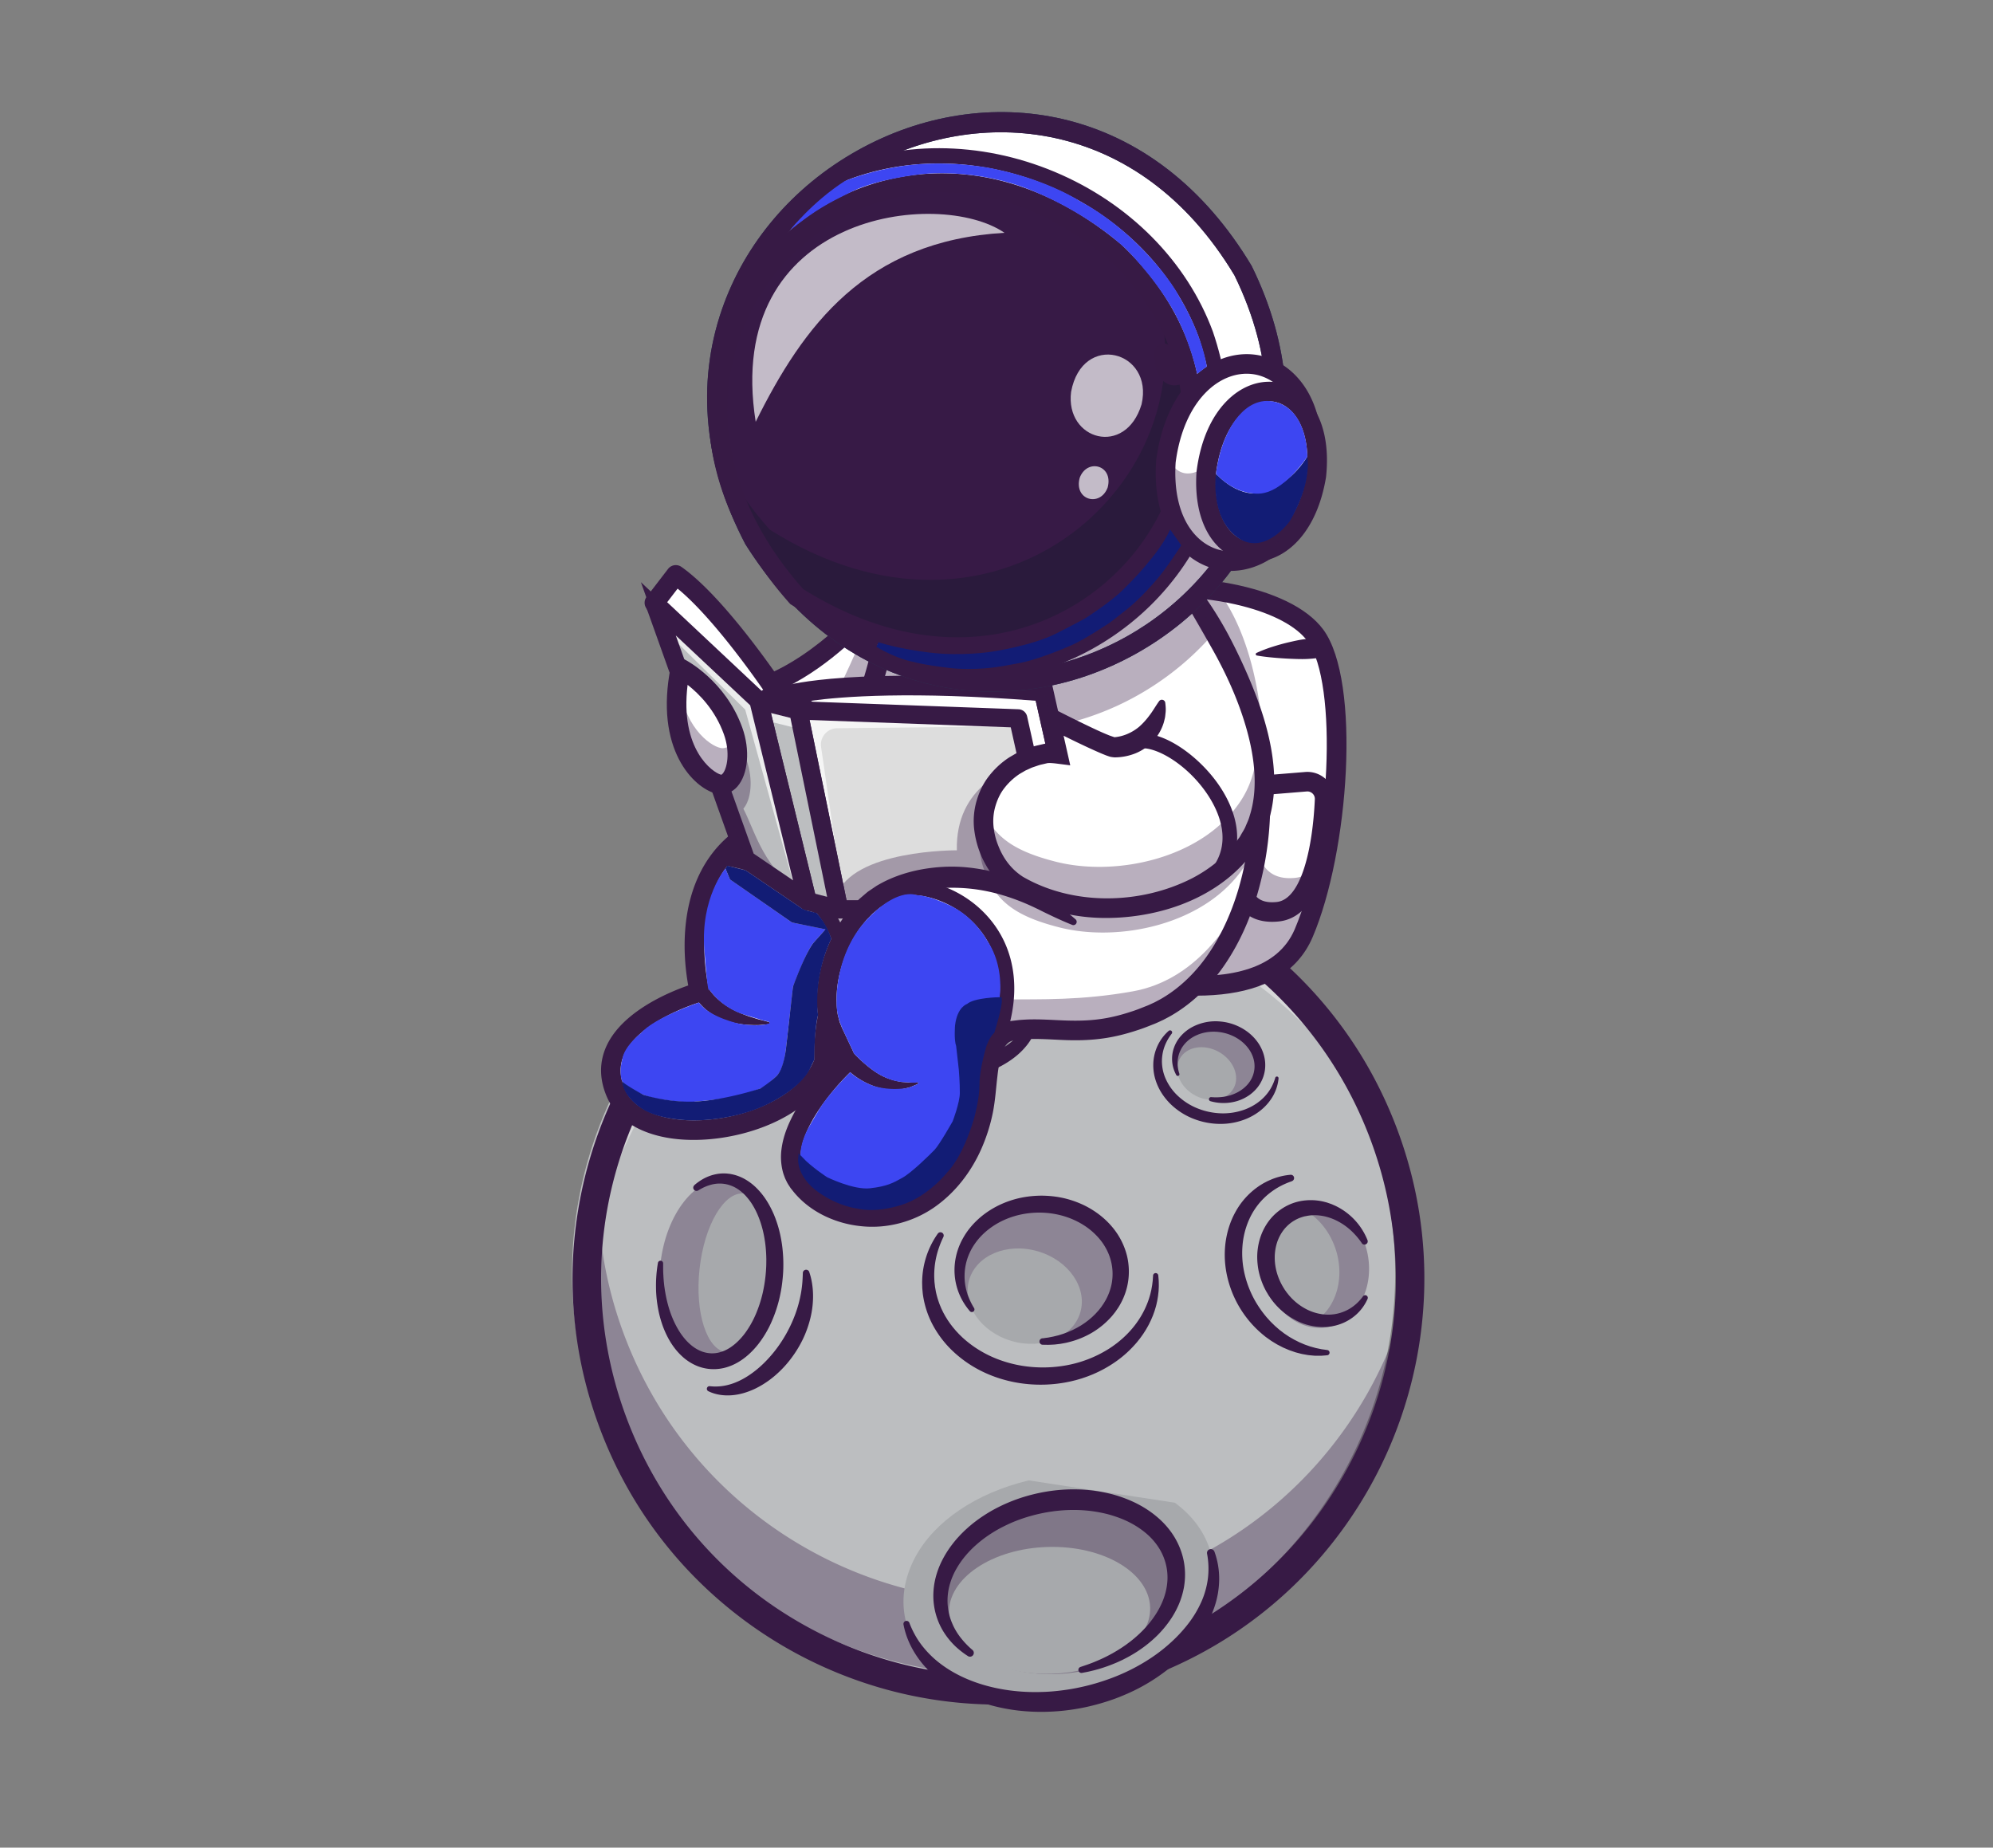 <svg id="Capa_2" data-name="Capa 2" xmlns="http://www.w3.org/2000/svg" viewBox="0 0 4314.87 4000"><rect x="0" y="0" width="4314.87" height="4000" fill="#808080" stroke="none"/><defs><style>.cls-1,.cls-10{fill:#bcbec0;}.cls-2{opacity:0.35;}.cls-3{fill:#371a45;}.cls-4{opacity:0.4;}.cls-5{fill:#fff;}.cls-6{fill:#a7a9ac;}.cls-7{fill:#73befd;}.cls-8{fill:#ddd;}.cls-10,.cls-8{stroke:#371a45;stroke-width:25px;}.cls-10,.cls-15,.cls-8{stroke-miterlimit:10;}.cls-9{opacity:0.7;}.cls-11{fill:#293856;}.cls-12{fill:#371a46;}.cls-13{fill:#111a28;}.cls-14{fill:#3d46f2;}.cls-15,.cls-16{fill:#121c75;}.cls-15{stroke:#121c75;stroke-width:11px;}</style></defs><path class="cls-1" d="M2442.09,3590.78c-460.75,172.63-974.15-60.88-1146.83-521.63a889.6,889.6,0,0,1-54-242.26,878.1,878.1,0,0,1-2.14-105.26c13.33-335.52,216.89-647.33,542.5-785.12,11.62-5,23.38-9.68,35.31-14.14a891.83,891.83,0,0,1,467.23-43.26c7.62,1.34,15.22,2.82,22.81,4.35a894.3,894.3,0,0,1,346,152.14c136.85,99.12,247,238.26,310.78,408.36a889.31,889.31,0,0,1,56.42,284.85C3031.75,3099.79,2809,3453.31,2442.09,3590.78Z"/><g class="cls-2"><path class="cls-3" d="M1279.26,2613q-6,43-7.78,86.76a878,878,0,0,0,2.13,105.25,889.91,889.91,0,0,0,54.05,242.26c172.67,460.75,686.08,694.26,1146.82,521.64,309.69-116.08,516.67-386.1,566.65-690.62,4-27.5,6.8-55.22,8.18-83.15-69.25,273.55-267,509.76-551.24,616.28-460.74,172.63-974.15-60.88-1146.82-521.63a889.25,889.25,0,0,1-54-242.26,878,878,0,0,1-2.13-105.25c.13-2.84.25-5.67.38-8.5a893.27,893.27,0,0,0-19.82,104.44Q1277.28,2625.59,1279.26,2613Z"/></g><g class="cls-4"><path class="cls-5" d="M2985.68,2442.5c-64.47-163.93-172.24-298.39-305.43-394.86a894.24,894.24,0,0,0-346-152.14c-7.59-1.53-15.18-3-22.8-4.35a891.54,891.54,0,0,0-467.23,43.27c-11.93,4.46-23.7,9.14-35.31,14.13-325.61,137.8-529.17,449.6-542.5,785.13a880,880,0,0,0,2.13,105.25c.64,8,1.47,16,2.32,24-1.79-369.2,223.46-717.33,589.45-854.49a904.27,904.27,0,0,1,104.85-32.26,61.3,61.3,0,0,0,.3,7.41c5.16,52.79,75.76,89.08,157.75,81.06s144.23-57.3,139.07-110.09l0-.17C2564.23,1982.43,2841.25,2161.55,2985.68,2442.5Z"/></g><path class="cls-3" d="M1933,3661.38a927.45,927.45,0,0,1-440.84-259.15c-84.91-89.58-150.1-194.08-193.76-310.6s-63.2-238.14-58.07-361.45a925.11,925.11,0,0,1,287.24-631.52c89.58-84.91,194.08-150.1,310.61-193.76s238.13-63.2,361.44-58.06a925,925,0,0,1,631.52,287.24c84.91,89.57,150.1,194.07,193.76,310.6s63.2,238.13,58.06,361.45a925,925,0,0,1-287.24,631.51c-89.57,84.91-194.07,150.1-310.6,193.76s-238.13,63.2-361.45,58.07A919,919,0,0,1,1933,3661.38Zm441-1726.66c-169.1-43.47-347.13-34.28-514,28.27-215.06,80.59-385.88,240.1-481,449.16s-103.07,442.64-22.48,657.71,240.1,385.88,449.16,481a871,871,0,0,0,143.65,50.76c169.11,43.47,347.14,34.27,514.05-28.28,215.07-80.58,385.88-240.1,481-449.16s103.08-442.64,22.49-657.7-240.1-385.88-449.16-481A870.48,870.48,0,0,0,2373.94,1934.72Z"/><g class="cls-2"><ellipse class="cls-3" cx="2036.9" cy="2196.85" rx="123.85" ry="197.71" transform="translate(-186.63 4204.59) rotate(-89.24)"/></g><ellipse class="cls-6" cx="2034.4" cy="2236.08" rx="77.74" ry="172.89" transform="translate(-228.33 4240.8) rotate(-89.24)"/><path class="cls-3" d="M2215.06,2129.74a111.61,111.61,0,0,1,18,21.74,101.6,101.6,0,0,1,6.69,12.86,99.07,99.07,0,0,1,4.7,14,88.07,88.07,0,0,1,2.31,14.76l.19,3.76c0,1.25,0,2.5,0,3.76l-.08,3.77c-.08,1.25-.22,2.5-.34,3.76a97.07,97.07,0,0,1-7.72,29,120.09,120.09,0,0,1-15.31,25.32,156.35,156.35,0,0,1-20.1,20.94,186.4,186.4,0,0,1-23,16.86c-4,2.57-8.11,4.87-12.23,7.16l-6.28,3.22c-2.09,1.09-4.24,2-6.36,3a242.18,242.18,0,0,1-26.06,10.34c-4.41,1.56-8.89,2.78-13.35,4.13-4.5,1.16-9,2.45-13.52,3.42a315.21,315.21,0,0,1-55,7.48c-4.63.23-9.25.27-13.88.34s-9.26,0-13.89-.25c-9.26-.25-18.52-1.14-27.74-2.23a290,290,0,0,1-54.63-12.31,229.76,229.76,0,0,1-51.52-24.19c-16.17-10.49-31.43-23.42-43.33-40a112.28,112.28,0,0,1-14.54-27.41,97.61,97.61,0,0,1-5.7-31.22,94.84,94.84,0,0,1,4.75-31.21,108.71,108.71,0,0,1,13.68-27.47,135.17,135.17,0,0,1,19.42-22.27c1.81-1.6,3.57-3.27,5.42-4.81l5.6-4.52,5.78-4.21c1.93-1.39,3.94-2.63,5.9-3.95a206.39,206.39,0,0,1,24.6-13.52,252.56,252.56,0,0,1,25.77-10.07c8.74-2.77,17.56-5.18,26.46-7.07s17.84-3.38,26.83-4.27a288.68,288.68,0,0,1,53.77-1,5.68,5.68,0,0,1,.13,11.32h-.14c-8.59.83-17.14,1.55-25.59,3-4.24.57-8.44,1.38-12.64,2.08-2.1.39-4.18.85-6.26,1.27s-4.17.85-6.23,1.37l-6.19,1.49-6.13,1.66-3.06.82-3,.92c-2,.62-4,1.2-6,1.84-8,2.65-15.88,5.53-23.55,8.81s-15.1,7-22.27,11a201.1,201.1,0,0,0-20.42,13.38c-12.88,9.66-24,21.13-31.72,33.9a76.25,76.25,0,0,0-8.62,19.84,65.06,65.06,0,0,0-2.15,20.56c.79,13.67,6.3,26.84,15.18,38.45s20.88,21.59,34.18,29.84a205.4,205.4,0,0,0,43.53,19.72,271.74,271.74,0,0,0,47.64,10.69,313.52,313.52,0,0,0,49.23,2.49c4.12-.16,8.24-.24,12.34-.57s8.21-.66,12.3-1c8.17-.92,16.32-2.09,24.37-3.67,4-.7,8-1.69,12-2.55,4-1,8-2,11.85-3.18a233,233,0,0,0,23.11-7.92,202.1,202.1,0,0,0,21.92-10.31,162.46,162.46,0,0,0,20.14-12.87,125.73,125.73,0,0,0,17.41-15.65,92.54,92.54,0,0,0,13.43-18.42,72.89,72.89,0,0,0,7.79-20.88l.57-2.74.34-2.78c.11-.92.26-1.85.34-2.79l.16-2.8a80.78,80.78,0,0,0-.45-11.3,78.4,78.4,0,0,0-2.31-11.28,84.8,84.8,0,0,0-4.11-11,95.23,95.23,0,0,0-5.62-10.65c-2.13-3.46-4.5-6.81-7-10.13l-.1-.13a7.05,7.05,0,0,1,10.48-9.36Z"/><path class="cls-3" d="M2051.81,2395.37a141.49,141.49,0,0,1-23.42,8.27,175.43,175.43,0,0,1-24.6,4.61,198.83,198.83,0,0,1-50.24-.75,232.11,232.11,0,0,1-48.81-12.32,247.84,247.84,0,0,1-45.13-22.37,235,235,0,0,1-39.67-31.26c-3-3-6-6-8.81-9.16s-5.58-6.4-8.23-9.73a184.7,184.7,0,0,1-14.54-21c-8.65-14.76-15.35-31-18.27-48.1s-2.06-35,3.89-50.81a5.75,5.75,0,0,1,11.12,2.12v.11c-.56,30,11.8,56.63,29.4,79.12s40.33,41.4,65.1,56.57a295.56,295.56,0,0,0,80.27,33.86,263.2,263.2,0,0,0,43.36,7.32c7.36.63,14.79.9,22.28.9s15-.38,22.71-.93h.12a7.13,7.13,0,0,1,3.48,13.6Z"/><g class="cls-2"><ellipse class="cls-3" cx="1553.15" cy="2750.05" rx="198.12" ry="124.08" transform="translate(-1348.81 3996.51) rotate(-83.79)"/></g><ellipse class="cls-6" cx="1591.82" cy="2755.84" rx="172.89" ry="77.74" transform="translate(-1320.08 4040.13) rotate(-83.79)"/><path class="cls-3" d="M1503.14,2565.88a111.77,111.77,0,0,1,23.34-15.81,102.75,102.75,0,0,1,13.45-5.44,99.74,99.74,0,0,1,14.37-3.36,89.34,89.34,0,0,1,14.91-.89l3.76.17c1.25.09,2.49.26,3.74.39l3.75.43c1.24.21,2.47.47,3.7.7a97,97,0,0,1,28.15,10.45,119.92,119.92,0,0,1,23.75,17.65,156.23,156.23,0,0,1,18.93,22,185.89,185.89,0,0,1,14.6,24.55c2.18,4.21,4.07,8.53,6,12.85l2.61,6.56c.89,2.18,1.61,4.41,2.41,6.61a241.82,241.82,0,0,1,7.82,26.93c1.13,4.54,1.92,9.12,2.84,13.69.73,4.59,1.58,9.17,2.12,13.78a315.23,315.23,0,0,1,2.21,55.51c-.21,4.63-.61,9.24-1,13.85-.52,4.6-.89,9.21-1.58,13.8-1.13,9.2-2.89,18.33-4.86,27.41a289.65,289.65,0,0,1-17.44,53.2,229.76,229.76,0,0,1-29,49c-12,15.1-26.3,29.07-44,39.33a112.66,112.66,0,0,1-28.67,11.87,97.65,97.65,0,0,1-31.62,2.7,94.75,94.75,0,0,1-30.62-7.7,108.77,108.77,0,0,1-26-16.22,135.55,135.55,0,0,1-20.32-21.45c-1.43-2-2.92-3.87-4.27-5.86l-4-6-3.63-6.15c-1.2-2.06-2.25-4.17-3.38-6.26a204.5,204.5,0,0,1-11.11-25.77,252.64,252.64,0,0,1-7.59-26.61c-1.92-9-3.47-18-4.51-27s-1.67-18.08-1.71-27.11a288.72,288.72,0,0,1,4.13-53.62,5.68,5.68,0,0,1,11.28.94v.14c0,8.63-.09,17.21.51,25.76.16,4.27.56,8.53.87,12.78.18,2.12.45,4.24.67,6.35s.44,4.23.77,6.33l.89,6.3,1.07,6.27.52,3.12.63,3.11c.42,2.07.81,4.14,1.26,6.2,1.88,8.21,4,16.33,6.53,24.27s5.51,15.7,8.85,23.22a200.38,200.38,0,0,0,11.37,21.6c8.4,13.73,18.75,25.93,30.73,34.8a76.92,76.92,0,0,0,18.93,10.47,65.48,65.48,0,0,0,20.26,4.09c13.68.51,27.32-3.72,39.72-11.46s23.48-18.73,33-31.19a205.1,205.1,0,0,0,23.77-41.45,273.51,273.51,0,0,0,15.17-46.41,314.42,314.42,0,0,0,7.16-48.77c.23-4.12.54-8.23.6-12.34s.13-8.23.13-12.35c-.14-8.22-.53-16.44-1.34-24.6-.31-4.1-.92-8.15-1.39-12.22-.67-4-1.2-8.11-2-12.1a232.06,232.06,0,0,0-5.69-23.76,199.69,199.69,0,0,0-8.18-22.79,163.22,163.22,0,0,0-10.89-21.28,126,126,0,0,0-13.93-18.82,93,93,0,0,0-17.06-15.12,72.87,72.87,0,0,0-20-9.74l-2.67-.83-2.73-.6c-.91-.2-1.82-.44-2.74-.6l-2.78-.43a70.19,70.19,0,0,0-22.74.6,84.85,84.85,0,0,0-11.36,3.05,93.57,93.57,0,0,0-11.14,4.58c-3.64,1.79-7.21,3.83-10.75,6l-.13.09a7.06,7.06,0,0,1-8.32-11.33Z"/><path class="cls-3" d="M1752,2753.65a142.3,142.3,0,0,1,6,24.1,175.79,175.79,0,0,1,2.25,24.93,199.28,199.28,0,0,1-5.52,49.94,232.76,232.76,0,0,1-16.91,47.42,247.73,247.73,0,0,1-26.56,42.79,234,234,0,0,1-34.89,36.52q-4.87,4.08-10,7.91c-3.42,2.51-6.91,4.94-10.48,7.26a187.18,187.18,0,0,1-22.33,12.48c-15.51,7.2-32.3,12.33-49.63,13.61s-35-1.27-50.2-8.71A5.74,5.74,0,0,1,1537,3001h.11c29.83,3.42,57.49-6.36,81.55-21.74s45-36.21,62.51-59.43a295.65,295.65,0,0,0,41.34-76.68,264,264,0,0,0,11.4-42.47c1.33-7.27,2.31-14.63,3-22.09s1-15,1.24-22.69v-.12a7.14,7.14,0,0,1,13.87-2.18Z"/><g class="cls-2"><ellipse class="cls-3" cx="2252.03" cy="2755.68" rx="166.84" ry="142.31" transform="translate(-19.97 16.44) rotate(-0.42)"/></g><ellipse class="cls-6" cx="2218.52" cy="2806.01" rx="101.15" ry="125.36" transform="translate(-1095.71 4151.89) rotate(-73.77)"/><path class="cls-3" d="M2257.62,2897.32l6.31-.9c2.1-.31,4.2-.51,6.28-.9l6.21-1.21c2.07-.42,4.15-.73,6.17-1.32l6.11-1.5,3.05-.75,3-.94c4-1.24,8-2.38,11.85-4l5.82-2.19,5.69-2.48,2.84-1.24a28.43,28.43,0,0,0,2.79-1.32l5.5-2.81,2.74-1.4,2.66-1.55,5.3-3.09c1.76-1,3.41-2.25,5.12-3.36s3.42-2.2,5-3.43l4.85-3.66c.81-.61,1.63-1.2,2.42-1.83l2.3-2,4.59-3.92c1.49-1.35,2.89-2.8,4.34-4.18,3-2.69,5.56-5.73,8.26-8.66,1.4-1.42,2.54-3,3.8-4.58s2.5-3.07,3.65-4.67l3.36-4.86c.56-.81,1.15-1.59,1.68-2.42l1.5-2.52,3-5c.89-1.73,1.87-3.43,2.68-5.19a123.88,123.88,0,0,0,8.24-21.55,113.16,113.16,0,0,0,3-45.11,114.45,114.45,0,0,0-14.68-42.58c-7.47-13.26-17.8-24.95-29.51-35.09a145.9,145.9,0,0,0-18.89-13.75l-2.49-1.55-2.56-1.45c-1.73-.93-3.39-2-5.16-2.83l-5.25-2.69-5.37-2.45c-57.67-25.41-130.76-19.08-181.69,19.59a153.66,153.66,0,0,0-17.82,15.79,137.73,137.73,0,0,0-14.89,18.49,122.35,122.35,0,0,0-18.53,43.49,122.44,122.44,0,0,0,6.64,71.7,144.78,144.78,0,0,0,11.38,22.41l0,0a5.69,5.69,0,0,1-9.14,6.7,142,142,0,0,1-15.85-22.55,137.67,137.67,0,0,1-11.16-25.66,135.16,135.16,0,0,1-5.33-56.35,142.1,142.1,0,0,1,18.08-54.46c9.46-16.83,22.26-31.59,36.8-44.08,29.32-24.87,66.06-40.23,103.91-45.09a235,235,0,0,1,28.55-1.88,238.65,238.65,0,0,1,28.63,1.87,207.26,207.26,0,0,1,55.5,15.24,185.88,185.88,0,0,1,25.75,13.44,183,183,0,0,1,23.56,17.27,172.77,172.77,0,0,1,20.59,21,157.91,157.91,0,0,1,16.7,24.52,153.61,153.61,0,0,1,11.78,27.46,137.31,137.31,0,0,1,6,29.34,142.71,142.71,0,0,1-6.46,59,145.64,145.64,0,0,1-12,26.94c-1.18,2.15-2.5,4.2-3.77,6.28l-4.11,6-2.07,3c-.71,1-1.49,1.92-2.24,2.87l-4.53,5.67a176.81,176.81,0,0,1-43.7,36.64,188.32,188.32,0,0,1-51.84,20.9c-4.47,1.21-9.05,2-13.58,2.77l-3.4.62-3.43.42-6.84.82c-2.27.31-4.58.34-6.86.48l-6.85.34c-4.57.09-9.14-.05-13.67-.13a7,7,0,0,1-.89-14Z"/><path class="cls-3" d="M2042.46,2677.9a204.4,204.4,0,0,0-9.52,22.89,175.5,175.5,0,0,0-6.58,23.56,178.4,178.4,0,0,0-3.38,48c.17,4,.78,7.94,1.19,11.89.17,2,.62,3.92.94,5.88l1,5.86a177,177,0,0,0,6.38,22.82c.69,1.85,1.29,3.72,2,5.56l2.27,5.46,1.12,2.73,1.29,2.66,2.56,5.32c.86,1.77,1.88,3.46,2.81,5.2s1.84,3.48,2.9,5.14l3.1,5c.52.84,1,1.69,1.56,2.51l1.69,2.43,3.35,4.86c1.17,1.59,2.41,3.13,3.6,4.7,2.33,3.18,5,6.13,7.5,9.15,1.24,1.54,2.6,3,4,4.41l4,4.33,4.25,4.15c1.44,1.35,2.78,2.8,4.3,4.08a232.39,232.39,0,0,0,38.28,28.18,243.91,243.91,0,0,0,43.29,20.18,269.94,269.94,0,0,0,46.45,11.92,283.28,283.28,0,0,0,96-1,258.53,258.53,0,0,0,89.64-34.37l2.58-1.57,2.51-1.68,5-3.36c3.3-2.3,6.51-4.74,9.75-7.14,6.26-5,12.49-10.19,18.23-15.84a203.16,203.16,0,0,0,30.67-37.35,190.09,190.09,0,0,0,20.7-44c1.12-3.92,2.46-7.82,3.29-11.84l1.42-6,1.08-6.08c.86-4.05,1.22-8.17,1.76-12.29.32-2.06.36-4.14.52-6.21l.46-6.25,0-.42a5.66,5.66,0,0,1,11.29,0c.34,4.41.9,8.86,1,13.32s.27,9,0,13.42l-.33,6.74-.74,6.7c-.38,4.5-1.3,8.91-2,13.38-.32,2.25-1,4.42-1.42,6.63s-1,4.44-1.58,6.62l-1.94,6.51-1,3.27-1.14,3.2-2.31,6.42c-.81,2.13-1.76,4.19-2.64,6.29-1.71,4.23-3.78,8.29-5.8,12.38-1,2.07-2.1,4-3.22,6l-3.39,5.95-3.67,5.77c-1.24,1.92-2.42,3.88-3.78,5.71-2.67,3.7-5.22,7.51-8.15,11l-4.28,5.36-4.54,5.14a237,237,0,0,1-40.87,36.41,267.69,267.69,0,0,1-47.81,26.75c-2.08,1-4.21,1.79-6.34,2.63l-6.38,2.51c-4.28,1.62-8.63,3-12.95,4.53-4.38,1.33-8.77,2.6-13.17,3.84-4.45,1.07-8.88,2.23-13.34,3.2a300.28,300.28,0,0,1-109.13,3.1c-36.21-5.68-71.59-18.18-103-37.61a256.19,256.19,0,0,1-43.68-34.1,223.36,223.36,0,0,1-34.63-43.55,197.83,197.83,0,0,1-22.17-51.12,205.5,205.5,0,0,1-5.49-27.32c-.24-2.3-.43-4.62-.64-6.92s-.48-4.61-.49-6.93c-.1-4.63-.38-9.24-.19-13.86a184.45,184.45,0,0,1,33.86-102.08,7.06,7.06,0,0,1,12.1,7.16Z"/><g class="cls-2"><ellipse class="cls-3" cx="2635.69" cy="2301.91" rx="75.52" ry="88.54" transform="translate(-170.67 4392.35) rotate(-77.81)"/></g><ellipse class="cls-6" cx="2612.51" cy="2324.09" rx="53.68" ry="66.53" transform="translate(-683.33 3492.02) rotate(-61.17)"/><path class="cls-3" d="M2622.33,2375.17c17.85,1.54,35.68-.76,51.23-7.68,1.9-.94,3.88-1.7,5.7-2.77l2.76-1.5c.91-.53,1.78-1.12,2.66-1.66a75.15,75.15,0,0,0,9.94-7.39c1.45-1.45,3.06-2.72,4.38-4.26l2.07-2.21c.64-.78,1.32-1.53,1.93-2.33a66,66,0,0,0,6.5-10,58.91,58.91,0,0,0,3.74-45.3c-4.67-14.95-15.08-28.24-28.21-37.92-26.28-19.41-64.11-24.65-94.4-11-15.1,6.66-28.09,18.22-35.12,33.28a64.49,64.49,0,0,0-4.19,11.79,68.37,68.37,0,0,0-1.78,12.56,73.11,73.11,0,0,0,3.79,25.76v0a3.64,3.64,0,0,1-6.63,2.91,75.1,75.1,0,0,1-5.83-13.58,72,72,0,0,1,.57-45,76.19,76.19,0,0,1,15.76-26.7,89.34,89.34,0,0,1,24.5-19,107.91,107.91,0,0,1,60-11.73,115.15,115.15,0,0,1,57.59,21.22,103.59,103.59,0,0,1,22.42,22,90.53,90.53,0,0,1,14.32,28.56,80.08,80.08,0,0,1,2.65,32.27,77.94,77.94,0,0,1-20.12,43.29c-.88,1-1.83,1.91-2.75,2.86l-2.9,2.69c-1.89,1.84-4,3.37-6,5a94.74,94.74,0,0,1-27.41,14,103,103,0,0,1-58.82.66,4.51,4.51,0,0,1,1.64-8.83Z"/><path class="cls-3" d="M2536.71,2237.89c-10.7,13.9-17.93,29.84-20.17,46.41a89.88,89.88,0,0,0-.2,24.73,93.88,93.88,0,0,0,6.23,23.76,113.38,113.38,0,0,0,28.18,40.26,136,136,0,0,0,42.12,26.57,149.44,149.44,0,0,0,49.13,10.57,136.25,136.25,0,0,0,49.75-7.07,117,117,0,0,0,22.93-10.58,108.6,108.6,0,0,0,20.1-15.39,98.54,98.54,0,0,0,15.88-20,103.72,103.72,0,0,0,10.33-23.89l0-.05a3.63,3.63,0,0,1,7.1,1.35,94.85,94.85,0,0,1-7,27.83c-.94,2.23-2,4.43-3,6.61l-1.76,3.2c-.57,1.08-1.19,2.13-1.85,3.15l-1.94,3.1c-.66,1-1.39,2-2.08,3-1.37,2-2.91,3.93-4.42,5.85a113,113,0,0,1-21.38,20.11,126.65,126.65,0,0,1-25.61,14.45,146.26,146.26,0,0,1-57.47,11.29,160,160,0,0,1-57.59-11.07,149,149,0,0,1-49.65-31.86,137.61,137.61,0,0,1-18.89-23.09,119.91,119.91,0,0,1-13-27,106.51,106.51,0,0,1-5.5-29.53,110.52,110.52,0,0,1,.42-15c.35-2.48.62-5,1.09-7.41s.92-4.89,1.58-7.29a100.63,100.63,0,0,1,11.55-27.12,105.51,105.51,0,0,1,8.54-11.8,100,100,0,0,1,10.11-10.26,4.51,4.51,0,0,1,6.53,6.16Z"/><path class="cls-3" d="M2796.93,2557.23a167.49,167.49,0,0,0-29.64,13.27,159.66,159.66,0,0,0-25.72,18.56,150.92,150.92,0,0,0-36.56,49.69,173.49,173.49,0,0,0-15.11,59.73,196.44,196.44,0,0,0,5.27,61.93,220.53,220.53,0,0,0,23.57,58.25,239.16,239.16,0,0,0,17.87,26.16l5,6.2,5.32,5.9c3.44,4.07,7.35,7.64,11.15,11.37,1.84,1.93,3.89,3.62,5.9,5.36l6,5.25,6.37,4.83,3.18,2.46c1,.84,2.2,1.5,3.29,2.27l6.67,4.47c1.1.78,2.26,1.44,3.42,2.11l3.47,2,3.48,2a36.66,36.66,0,0,0,3.53,1.94q3.61,1.77,7.21,3.62c2.38,1.31,4.89,2.28,7.37,3.34s5,2.16,7.5,3.15l7.68,2.67c1.28.44,2.56.95,3.86,1.35l3.93,1.08,7.91,2.2,8.06,1.67,4,.87,4.1.56c2.73.36,5.49.76,8.26,1.19l.48.07a5.68,5.68,0,0,1-.32,11.26c-3,.28-5.94.54-8.93.75l-4.49.33h-4.5l-9-.1c-3-.22-6-.53-9-.81l-4.53-.44c-1.5-.19-3-.48-4.47-.74l-9-1.6c-3-.62-5.88-1.45-8.83-2.2s-5.93-1.48-8.78-2.53-5.77-2-8.66-3c-1.46-.47-2.86-1.06-4.26-1.67l-4.22-1.79-4.22-1.79a41.4,41.4,0,0,1-4.16-1.94l-8.16-4.21c-1.35-.73-2.76-1.36-4.05-2.18l-3.94-2.37-7.85-4.83-7.51-5.32c-2.5-1.79-5.06-3.52-7.39-5.53a229.49,229.49,0,0,1-79.11-122.59,214.93,214.93,0,0,1-6.14-36.92,210.55,210.55,0,0,1,.5-37.57c2.68-25,10-49.63,22.33-71.68a160.49,160.49,0,0,1,50.37-55.35c2.53-1.82,5.26-3.36,7.92-5s5.42-3,8.17-4.47,5.59-2.68,8.41-3.92,5.65-2.42,8.56-3.44a145.35,145.35,0,0,1,17.64-5.12,142.06,142.06,0,0,1,18-2.7,7.09,7.09,0,0,1,2.81,13.78Z"/><g class="cls-2"><ellipse class="cls-3" cx="2848.64" cy="2737.54" rx="114.44" ry="138.08" transform="translate(-461.67 580.98) rotate(-10.78)"/></g><path class="cls-6" d="M2854.21,2855.33c-40.7,1-82.44-26.18-104.3-72.47-29.07-61.64-11.86-133.87,38.45-161.34a84.71,84.71,0,0,1,22-8.37c30,11.8,57.15,37,73.84,72.35C2913.74,2748.11,2900,2820.65,2854.21,2855.33Z"/><path class="cls-3" d="M2948.33,2691.23a158.76,158.76,0,0,0-23.75-27.53,133.86,133.86,0,0,0-28.88-20.21c-20.6-10.66-43.78-15.1-65-11.39l-4,.78-2,.37-2,.5c-2.56.69-5.08,1.51-7.56,2.42a78.76,78.76,0,0,0-7.26,3.1c-2.38,1.13-4.65,2.52-6.93,3.82a82.07,82.07,0,0,0-22.94,21.11,92,92,0,0,0-14,28.45,108.54,108.54,0,0,0-4.18,32.26c.41,22,7.35,44.18,19.3,63.37l2.23,3.61c.79,1.17,1.64,2.3,2.45,3.45l2.47,3.45,2.68,3.28,2.66,3.3,2.87,3.11c1,1,1.89,2.11,2.9,3.1l3.07,2.92a122.67,122.67,0,0,0,27.52,19.62,106.75,106.75,0,0,0,31.93,10.66c1.39.21,2.78.48,4.18.65l4.2.34a72,72,0,0,0,8.44.34,90.47,90.47,0,0,0,48.58-14.93,98.38,98.38,0,0,0,25.65-24.82l.06-.07a5.69,5.69,0,0,1,9.81,5.64,99.94,99.94,0,0,1-24.17,33.64,104.11,104.11,0,0,1-36.74,21.58,107.68,107.68,0,0,1-21.17,4.87,87.9,87.9,0,0,1-10.87.81l-5.46.09c-1.81,0-3.62-.18-5.44-.27a129.51,129.51,0,0,1-42.19-9.94,151.5,151.5,0,0,1-65.82-54.79c-1-1.5-2.06-3-3-4.51l-2.76-4.67c-.91-1.57-1.85-3.12-2.73-4.7l-2.47-4.84a163.5,163.5,0,0,1-8.29-20.16,151.94,151.94,0,0,1-5.45-21.23,159.18,159.18,0,0,1-2.28-21.94,131.94,131.94,0,0,1,1.08-22.18,137,137,0,0,1,4.64-21.9,125,125,0,0,1,20.65-40.2,114.88,114.88,0,0,1,34.73-29.59,110.22,110.22,0,0,1,43.19-13.24,119.76,119.76,0,0,1,44,3.9,49.79,49.79,0,0,1,5.21,1.61l5.15,1.77a49.66,49.66,0,0,1,5,2l4.95,2.17a139.86,139.86,0,0,1,70.05,74.53,7.06,7.06,0,0,1-12.39,6.61Z"/><path class="cls-6" d="M2543.53,3253.22c38.19,28,65.78,64.72,77.78,108.08,21.75,78.57-13.67,156.5-84.36,219.18-46.38,41.13-108.36,73.71-180.33,91-181.65,43.75-358.11-26.28-394.13-156.41-13.4-48.42-5.47-98.33,19.13-144.19,41.52-77.37,131.5-138.56,245.56-166"/><path class="cls-3" d="M2629.27,3359.1a171.93,171.93,0,0,1,10.27,59.7,192.21,192.21,0,0,1-10.36,60.5,245,245,0,0,1-26.95,55,290.39,290.39,0,0,1-17.94,24.61c-6.38,7.86-13,15.5-20.07,22.71a366.76,366.76,0,0,1-45.49,39.83,404.69,404.69,0,0,1-51.07,32.15c-4.44,2.37-8.95,4.58-13.44,6.84-4.56,2.09-9.09,4.26-13.68,6.29-9.2,4-18.48,7.83-27.9,11.25a489.59,489.59,0,0,1-57.64,16.83,458.66,458.66,0,0,1-119.34,10.82q-15-.66-30-2.3c-10-1.12-19.9-2.68-29.77-4.53a375.64,375.64,0,0,1-58.17-15.83c-9.48-3.41-18.79-7.32-27.94-11.59a295,295,0,0,1-26.77-14.17,266.12,266.12,0,0,1-48.37-36.56,213.74,213.74,0,0,1-37.5-47.6,190.67,190.67,0,0,1-12.94-27.3,179,179,0,0,1-8.13-28.83,6.68,6.68,0,0,1,12.8-3.62l0,.07a188.06,188.06,0,0,0,11.52,25,176.84,176.84,0,0,0,14.78,22.84,212.15,212.15,0,0,0,37.94,38.33c28.37,22.23,61.56,37.9,96.26,48.1s71.08,15.13,107.43,15.53c9.09.08,18.19-.11,27.28-.52s18.16-1.19,27.21-2.2,18.07-2.23,27.05-3.75,17.92-3.32,26.79-5.36a473.57,473.57,0,0,0,52.42-15.23,425.06,425.06,0,0,0,50.15-21.18,412.31,412.31,0,0,0,46.87-27.35,355.3,355.3,0,0,0,42.4-33.66,315.12,315.12,0,0,0,36.4-39.77,232.92,232.92,0,0,0,27.32-45.75,180.65,180.65,0,0,0,14.4-51,175.4,175.4,0,0,0-1.78-53.83v-.06a8.28,8.28,0,0,1,15.93-4.34Z"/><g class="cls-2"><ellipse class="cls-3" cx="2292.06" cy="3436.67" rx="257" ry="186.78" transform="translate(-363.29 272.28) rotate(-6.3)"/></g><ellipse class="cls-6" cx="2272.2" cy="3486.42" rx="217.85" ry="137.37" transform="translate(-98.73 66.37) rotate(-1.64)"/><path class="cls-3" d="M2095.37,3585.12a174,174,0,0,1-15.36-11c-2.51-1.93-4.88-4-7.3-6.11s-4.74-4.26-7-6.55a162.12,162.12,0,0,1-23.9-30.41,148.45,148.45,0,0,1-21.13-75.54,162.34,162.34,0,0,1,4.85-39.6,182.89,182.89,0,0,1,13.83-37.12,221.09,221.09,0,0,1,20.68-33.33l3-3.89c1-1.3,2-2.59,3-3.82,2.08-2.49,4.15-5,6.28-7.45l6.59-7.14c2.21-2.38,4.56-4.58,6.84-6.88s4.67-4.46,7.06-6.63,4.75-4.37,7.25-6.39,4.93-4.16,7.45-6.16l7.67-5.85a338.28,338.28,0,0,1,32.25-20.91,352.73,352.73,0,0,1,70.31-30c48.66-14.69,100.49-19.93,151.51-13.07a347.8,347.8,0,0,1,37.94,7.45,286.07,286.07,0,0,1,36.9,12.49c24.09,10,47.07,23.85,66.87,42a178.35,178.35,0,0,1,26.67,30.54,163.33,163.33,0,0,1,18.74,36.47,152.82,152.82,0,0,1,8.75,40.1,157.81,157.81,0,0,1-2,40.71,174.86,174.86,0,0,1-11.82,38.27,195.31,195.31,0,0,1-19.39,34.11,234.18,234.18,0,0,1-24.74,29.57,264.6,264.6,0,0,1-28.7,25,275.68,275.68,0,0,1-31.49,20.62c-5.4,3.15-11,5.94-16.53,8.77-2.79,1.38-5.64,2.62-8.46,3.93-1.42.64-2.82,1.3-4.24,1.91l-4.31,1.78a329.48,329.48,0,0,1-34.93,12.36l-8.9,2.46c-3,.76-6,1.44-9,2.16-5.94,1.54-12,2.49-18,3.69a6.66,6.66,0,0,1-3.42-12.84l.3-.1c11.21-3.73,22.36-7.45,33.12-12.11a325,325,0,0,0,31.59-15l3.83-2.06c1.27-.71,2.51-1.46,3.76-2.19l7.49-4.4c4.89-3.09,9.81-6.11,14.5-9.46l3.56-2.44c1.18-.82,2.31-1.71,3.46-2.56,2.3-1.73,4.65-3.38,6.89-5.15l6.69-5.38c2.22-1.8,4.31-3.74,6.47-5.59a255,255,0,0,0,23.88-24.11,219.79,219.79,0,0,0,19.67-26.95,174.18,174.18,0,0,0,14.44-29.29,139.44,139.44,0,0,0,7.73-30.83,120.15,120.15,0,0,0,.17-31,120.33,120.33,0,0,0-22.81-56.55,138.1,138.1,0,0,0-21.24-23,180.8,180.8,0,0,0-26-18.63,197.56,197.56,0,0,0-29.2-14.32,270.54,270.54,0,0,0-31.36-10.15,302,302,0,0,0-32.7-6.16c-44.22-5.67-90-1.45-133.3,10.94a328.69,328.69,0,0,0-31.94,10.83c-10.47,4.09-20.57,9-30.55,14.06a298,298,0,0,0-28.68,17.29,264.29,264.29,0,0,0-26.22,20.53,218.1,218.1,0,0,0-23,23.74,191.81,191.81,0,0,0-18.71,26.79,148,148,0,0,0-13.15,29.46,130.77,130.77,0,0,0-6.16,31.33,122.44,122.44,0,0,0,1.87,31.94l.74,4,1,3.93c.3,1.32.67,2.62,1.07,3.92s.75,2.6,1.18,3.89c.91,2.55,1.75,5.15,2.82,7.65s2.12,5,3.23,7.55a139.21,139.21,0,0,0,17.71,28.1,176.13,176.13,0,0,0,23.77,24.42l.18.16a8.27,8.27,0,0,1-10,13.16Z"/><path class="cls-5" d="M2191.09,2052.54c197.21,67,549.93,158.25,631.39-32.21a677.56,677.56,0,0,0,28.53-82.39c55.54-196.94,59.27-477.17-2.84-562-35.48-48.41-116.24-81-210.24-95.77-186.81-29.43-426.1,10.94-466.92,135.45C2131.65,1535.43,1993.88,1985.53,2191.09,2052.54Z"/><g class="cls-2"><path class="cls-3" d="M2191.09,2052.54c197.21,67,549.93,158.25,631.39-32.21a677.56,677.56,0,0,0,28.53-82.39c-68.16,26.49-133.08-35.32-126.23-91,42.3-343.75-41.11-506-86.85-566.77-186.81-29.43-426.1,10.94-466.92,135.45C2131.65,1535.43,1993.88,1985.53,2191.09,2052.54Z"/></g><path class="cls-3" d="M2334.28,2117.67c-51-13.11-101.67-28.65-150-45.08-196.66-66.83-105.35-444.44-33.42-663.59,24.76-75.44,112.21-128.71,246.22-150,168.74-26.8,395.7,5.5,468.15,104.42h0c81.78,111.66,55.38,481.16-23.3,665.23C2775.11,2185,2551.91,2173.62,2334.28,2117.67Zm355.85-805.54c-82.83-21.29-187.64-27-286.4-11.29-115.84,18.4-193.34,62.63-212.62,121.37-42.11,128.31-166.09,551.53,6.8,610.29,194.46,66.08,531.66,151.28,605.08-20.48,78.48-183.59,94.23-533.25,28.08-623.57h0C2806.74,1355.23,2755.22,1328.86,2690.13,1312.13Z"/><path class="cls-5" d="M2728,1700.53l99.11-8.32a37.36,37.36,0,0,1,40.5,38.73c-3.23,77.27-19.83,234.44-101.16,242.89-98.56,10.24-98.84-99.94-72.05-243A37.33,37.33,0,0,1,2728,1700.53Z"/><g class="cls-2"><path class="cls-3" d="M2694.61,1730.61c-27.13,143-27.09,253.26,71.5,243.21,40.47-4.07,65-45.1,79.83-94.78-11.61,12-25.4,19.79-41.87,21.44-88.25,9-97.56-78.45-79-199.57A37,37,0,0,0,2694.61,1730.61Z"/></g><path class="cls-3" d="M2727.67,1992.49A79.51,79.51,0,0,1,2688.1,1969c-35-38.15-39.28-110.61-14.32-242.27a58.65,58.65,0,0,1,52.75-47.34l99.14-8.1A58.53,58.53,0,0,1,2889,1732.1c-5.07,114.81-30.13,253.59-120.73,262.8Q2745.87,1997.17,2727.67,1992.49Zm106.85-278.6a16.06,16.06,0,0,0-5.4-.44l-99.14,8.1a16.18,16.18,0,0,0-14.59,13c-7.83,41.3-31.65,167,3.92,205.76,9.59,10.44,24.19,14.53,44.64,12.44,54-5.48,78.11-118.55,82.7-222.53a15.88,15.88,0,0,0-4.92-12.28A16.29,16.29,0,0,0,2834.52,1713.89Zm-106.26-13.44h0Z"/><path class="cls-3" d="M2864.24,1422.16c-11.53,2.87-23.35,3.93-35.15,4.47s-23.73,0-35.65-.49-23.89-1.34-35.91-2.4-24.08-2.43-36.35-4.59a3,3,0,0,1-2.43-3.43,3,3,0,0,1,1.66-2.2,303.65,303.65,0,0,1,34.5-13.29c11.64-3.66,23.35-7,35.11-9.72s23.56-5.45,35.46-6.87,23.82-2.27,36-1.09a20.13,20.13,0,0,1,3,39.56Z"/><path class="cls-5" d="M2325,1996.26l-68.37-41.59c-77.17-47-169.15-66.08-257.88-50.18-30.73,5.51-61.57,15.23-89.15,31.38-100.83,59-144.21,218.45-106.33,297.32,14.94,31.1,30.78,65.44,30.78,65.44-20.92,18-171.86,168.56-105.29,261,58.29,80.91,197.82,106,295,27.24,64.21-52,93-123.72,104.81-181.1,13.87-67.09,3.2-165.23,64-174.45,90.71-13.76,160,24.61,301.51-35.4,165.57-70.22,245.81-292.5,233.84-500.94-8.6-149.91-210.31-481.42-210.31-481.42l-115.34,800.87Z"/><path class="cls-5" d="M1995,1547.65l-334.15,176.92-1.66-5.24-68-216.67c152-23.13,281.74-174.65,281.74-174.65l7.92,14.28Z"/><g class="cls-2"><path class="cls-3" d="M1995,1547.65l-334.15,176.92-1.66-5.24c109-99.89,193-302.07,221.66-377Z"/></g><path class="cls-3" d="M1648.25,1755.2l-84.62-269.76,24.41-3.71c142.55-21.71,267.59-166,268.84-167.48l19.8-23.12L2024,1556.26Zm-29.73-236.28,54.9,175L1966,1539.05l-97.38-175.26C1828,1405.17,1731.77,1492.31,1618.52,1518.92Z"/><path class="cls-5" d="M1681.16,1498s-124.75-187.69-218.05-253.4L1416.78,1305l161.88,269.11Z"/><path class="cls-3" d="M1573.39,1594.59a21.22,21.22,0,0,1-12.88-9.59l-161.87-269.11a21.17,21.17,0,0,1,1.34-23.81l46.33-60.37a21.19,21.19,0,0,1,29-4.43c95.45,67.23,218.31,251.2,223.49,259a21.17,21.17,0,0,1-5,28.72l-102.5,76.08a21.16,21.16,0,0,1-16.73,3.77C1574.16,1594.77,1573.77,1594.69,1573.39,1594.59Zm-131-288.17,142.42,236.75,67.4-50c-30.14-43.43-114.7-161-185.14-218.88Z"/><path class="cls-5" d="M1942.25,1141.45c-2,346-174.94,618.57-174.94,618.57-344.8,32.23-252.57,387.7-252.57,387.7s-250,70-179.74,222.18c61.18,132.53,393.63,83.78,449.23-72.33,0,0-9.91-175.54,84.4-210.55"/><path class="cls-5" d="M2705.38,1917.68c-34.24,126-105.32,233.22-211.28,278.19-141.47,60-210.76,21.64-301.48,35.38-31.11,4.74-43.54,32.65-50.06,67.82-13.27,37.8-12.63,93.17-21.56,136.19-.16.83-.37,1.65-.53,2.49-15.19,50.37-44,106.38-96.7,149.07-93.76,76-227.06,55.28-288.57-19.07-2.22-2.65-4.36-5.39-6.37-8.2-15.48-21.42-19.21-46-15.55-71.34,22.15-61.92,75.16-122.47,101.06-148.83,5.56-5.68,9.89-9.76,12.37-12,0,0-2.67-6-6.86-15.21-3.16-7-7.21-16-11.65-25.68-3.81-8.36-7.93-17.23-11.94-25.86a131.81,131.81,0,0,1-9.28-28.57,413.35,413.35,0,0,0-2.71,65.44c-55.61,156.14-388.07,204.88-449.27,72.33-11.14-24.07-14.23-46.07-11.56-66,14.1-106.52,191.33-156.13,191.33-156.13s-46-177.12,48.27-292.66c39.27-48.12,102.89-85.55,204.27-95,0,0,40.88-64.43,83.11-170.45,10.81-27.17,21.72-57.06,32.07-89.27a1277.31,1277.31,0,0,0,47.68-203.54l587.47-83.27.58,1,.72,1.23.91,1.54a22.46,22.46,0,0,0,1.18,2c2,3.47,4.85,8.35,8.43,14.63,16.67,29.16,48.93,87,82.58,154.44,53,106.28,109.39,236.43,113.43,316.4,1.17,22.87,1.25,46,.25,69A724.71,724.71,0,0,1,2705.38,1917.68Z"/><path class="cls-3" d="M1823.4,2105.62a15.87,15.87,0,0,1-11.9-14.52c-10.38-189.61-249-218.48-251.43-218.77a15.88,15.88,0,0,1,3.53-31.57c2.68.33,267.79,32.46,279.61,248.61a15.9,15.9,0,0,1-19.81,16.25Z"/><path class="cls-5" d="M1930.16,1296.77l12.1-155.35A1110.53,1110.53,0,0,1,1930.16,1296.77Z"/><path class="cls-3" d="M1424.18,2458.69c-52-13.37-90.44-41-108.41-79.91-18.4-39.86-19.24-78.44-2.5-114.68,34.29-74.25,134.49-116,176.78-130.68-9-48.89-23.82-178.31,45.68-277.35,46-65.6,119.64-104.6,218.88-116,28.51-48.66,164.69-296.85,166.46-598.73a21.18,21.18,0,0,1,42.36.25c-2,348.08-171,618.45-178.24,629.79l-5.57,8.77-10.34,1c-91.66,8.57-158.52,41.91-198.75,99.11-74.36,105.73-35.68,260.67-35.28,262.22l5.16,20.08-20,5.61c-1.32.37-134,38.47-168.76,113.8-11.43,24.78-10.6,50.66,2.53,79.1,20,43.22,82.69,67.77,163.75,64.1,98.67-4.46,213.44-50.81,244.92-131-1-30-1.26-190,98.37-227a21.17,21.17,0,0,1,14.74,39.7c-65.15,24.18-73.07,145-70.63,189.51l.23,4.26-1.42,4c-37.28,104.68-173.51,157.75-284.3,162.76C1484.68,2469,1452.42,2466,1424.18,2458.69ZM1767.31,1760l.07,0Z"/><path class="cls-5" d="M2357.69,1933.8,2283,1970.13,1706.7,1504.58s51-14.64,180.49-19.14c86.43-3,207.84-1.56,372.39,11.76l17.11,76.12Z"/><path class="cls-3" d="M2280.12,1995.06l-618.4-499.63,39.17-11.22c5.95-1.7,150.39-41.33,560.41-8.09l15.53,1.26L2382,1945.5ZM1756,1517.12,2285.8,1945.2l47.54-23.13-91-405C1973,1496.16,1823,1507.86,1756,1517.12Z"/><polygon class="cls-7" points="1816.54 1968.61 2296.79 1970.17 2204.36 1555.34 1728.2 1537.87 1816.54 1968.61"/><polygon class="cls-7" points="1816.54 1968.61 2296.79 1970.17 2204.36 1555.34 1728.2 1537.87 1816.54 1968.61"/><g class="cls-2"><path class="cls-3" d="M2263.1,2016.19,1894.56,2015c-24.64,78.83-66.77,213.18-86.36,271.55-3.81-8.36-7.93-17.23-11.94-25.86a131.81,131.81,0,0,1-9.28-28.57,413.35,413.35,0,0,0-2.71,65.44c-55.61,156.14-388.07,204.88-449.27,72.33-11.14-24.07-14.23-46.07-11.56-66,45.23,121.76,275.4,77.13,319.7,53.64,48.22-25.54,58.34-43.22,68.42-183.89,5.44-76,37.73-126.14,75-159h-3.66l-68.2-17.53-133.22-90.33L1563,1855c39.27-48.12,102.89-85.55,204.27-95,0,0,40.88-64.43,83.11-170.45l320.24,11.75Z"/></g><polygon class="cls-8" points="2296.79 1970.18 1816.57 1968.59 1810.68 1940.02 1728.2 1537.88 2204.35 1555.32 2225.6 1650.65 2296.79 1970.18"/><g class="cls-9"><path class="cls-5" d="M1777.67,1617.18l51,351.46-12.12-.06-5.89-28.57-82.48-402.13,476.15,17.44,3.79,16.94-395.73,4.32A35.5,35.5,0,0,0,1777.67,1617.18Z"/></g><g class="cls-2"><path class="cls-3" d="M2296.79,1970.18l-480.22-1.6-5.89-28.57c34.24-101.06,260.92-99.15,260.92-99.15-3.23-139.51,113.05-180.19,154-190.21Z"/></g><path class="cls-3" d="M1811.6,1987.83a19.86,19.86,0,0,1-14.51-15.24l-88.34-430.73a19.86,19.86,0,0,1,20.18-23.83l476.16,17.47a19.9,19.9,0,0,1,18.65,15.52l92.43,414.83a19.86,19.86,0,0,1-19.44,24.17l-480.25-1.56A20.14,20.14,0,0,1,1811.6,1987.83Zm-58.87-429.19,80,390.16,439.26,1.44-83.69-375.62Z"/><polygon class="cls-10" points="1728.2 1537.87 1642.06 1516.44 1748.36 1951.08 1816.54 1968.61 1728.2 1537.87"/><g class="cls-9"><polygon class="cls-5" points="1736.75 1579.49 1652.33 1558.5 1642.05 1516.44 1728.2 1537.88 1736.75 1579.49"/></g><path class="cls-3" d="M1811.6,1987.83l-68.19-17.52a19.86,19.86,0,0,1-14.34-14.51l-106.3-434.65a19.86,19.86,0,0,1,24.08-24L1733,1518.6a20.21,20.21,0,0,1,14.66,15.28L1836,1964.62a19.84,19.84,0,0,1-24.39,23.21Zm-46.79-53,25.9,6.66-79.44-387.36-42.13-10.48Z"/><polygon class="cls-10" points="1748.37 1951.06 1615.15 1860.73 1578.37 1757.58 1555.8 1694.39 1497.79 1532 1416.76 1304.94 1642.05 1516.44 1747.68 1948.2 1748.37 1951.06"/><g class="cls-9"><polygon class="cls-5" points="1748.37 1951.06 1723.79 1934.41 1613.39 1536.25 1437.39 1362.71 1416.76 1304.94 1642.05 1516.44 1747.68 1948.2 1748.37 1951.06"/></g><path class="cls-3" d="M1743.41,1970.3a19.84,19.84,0,0,1-6.2-2.79L1604,1877.16a19.91,19.91,0,0,1-7.55-9.75l-198.4-555.77a19.85,19.85,0,0,1,32.29-21.14L1655.64,1502a19.81,19.81,0,0,1,5.7,9.76l106.3,434.64a19.85,19.85,0,0,1-24.23,23.94ZM1631.69,1848l85.13,57.74-92.65-378.81-161.07-151.2Z"/><path class="cls-3" d="M1642.06,1516.44s13.75-47.26,54-42.83c33.27,3.67,41.63,64.61,41.63,64.61Z"/><path class="cls-5" d="M2706.33,1914c-.27,1.24-.63,2.46-.95,3.69-34.24,126-105.32,233.22-211.28,278.19-141.47,60-210.76,21.64-301.48,35.38-31.11,4.74-43.54,32.65-50.06,67.82-6.29,33.63-7.23,73.84-14,106.66-2.15,10.27-4.8,21-8.12,32-15.19,50.37-44,106.38-96.7,149.07-97.14,78.73-236.65,53.69-294.94-27.27-15.48-21.42-19.21-46-15.55-71.34.11-.85.28-1.73.44-2.56,11.14-68.64,75.21-142.25,106.13-173.44,6.49-6.53,11.53-11.25,14.27-13.61,0,0-15.84-34.29-30.8-65.42-37.88-78.88,5.5-238.27,106.34-297.35,27.59-16.14,58.41-25.87,89.17-31.36a360.1,360.1,0,0,1,142.17,3.42,382.46,382.46,0,0,1,115.68,46.74l68.39,41.63,77.23,18.1,51.56-357.95c22.95-13.34,44.81-38.44,54-83.86l2.37-49.63,11.21-236.48.78-17.07s49.28,62.63,99.77,151.37c49.46,86.78,100.1,198.56,107,301.14a1.16,1.16,0,0,0,0,.55c.42,18.8,0,37.66-1.17,56.44A688.3,688.3,0,0,1,2706.33,1914Z"/><g class="cls-2"><path class="cls-3" d="M2706.33,1914c-.27,1.24-.63,2.46-.95,3.69-34.24,126-105.32,233.22-211.28,278.19-141.47,60-210.76,21.64-301.48,35.38-31.11,4.74-43.54,32.65-50.06,67.82-6.29,33.63-7.23,73.84-14,106.66-2.15,10.27-4.8,21-8.12,32-15.19,50.37-44,106.38-96.7,149.07-97.14,78.73-236.65,53.69-294.94-27.27-15.48-21.42-19.21-46-15.55-71.34.11-.85.28-1.73.44-2.56,61.39,85.47,189.13,142.46,298.61,23.62,125.21-136,45.76-225.25,63.24-301.32s152.34-21.25,377.26-61.82C2586,2122.15,2664.49,2005.28,2706.33,1914Z"/></g><path class="cls-3" d="M2321.37,2002.3c-16.79-6.68-33.12-14.12-49.26-21.86-8.1-3.83-16.15-7.76-24.08-11.83-7.76-3.66-15.43-7.37-23.23-10.76-31.18-13.56-63.39-24-96.41-30a372.56,372.56,0,0,0-99.8-4.42c-33.16,3.08-66.2,10.48-95.3,24.41a136.61,136.61,0,0,0-20.64,12c-3.23,2.26-6.71,4.1-9.76,6.67l-9.15,7.69-4.59,3.83-4.19,4.36-8.44,8.68c-5.26,6.16-10.39,12.53-15.24,19.09-18.8,26.86-32.71,57.68-41.36,89.71s-11.21,65.72-6.21,96.54c2,7.32,3.27,15.07,6.38,21.6l2,5.12c.63,1.69,1.81,4,2.69,5.91l5.72,12.14,22.85,48.59L1860,2304l-12.14,10.66c-3.88,3.4-8.47,7.88-12.72,12.14s-8.58,8.82-12.76,13.37q-12.59,13.64-24.22,28.09c-15.42,19.27-29.65,39.44-41.15,60.53-11.32,21-20.52,43.16-23.07,64.66a84.71,84.71,0,0,0,1.42,30.6,66.22,66.22,0,0,0,13.25,26.34c27.15,35.29,72.17,56.87,118.12,61.8,46.28,5.44,93.9-7,131.85-33.3,4.63-3.52,9.48-6.56,14-10.41s9.07-7.62,13.24-11.83a255.89,255.89,0,0,0,24-26.26,284.9,284.9,0,0,0,36.6-61.41,338.39,338.39,0,0,0,21.72-69c4.58-23.12,6.2-48.59,9.25-74.72a379,379,0,0,1,6.49-40.31c3.33-13.76,7.46-28.21,16.67-42.55a74.06,74.06,0,0,1,18.24-19.61,68.27,68.27,0,0,1,25.23-11.42c2.08-.42,4.62-1,6.33-1.2l5.15-.62,10.31-1.23c6.85-.6,13.71-1,20.53-1.29,27.25-.8,53.38,1.26,78.46,2.16s49.39.62,73.44-2.52c24-2.95,47.69-8.89,70.94-16.61,11.69-3.58,23.08-8.43,34.56-12.89,5.65-2.32,10.86-4.93,16.31-7.36,5.21-2.87,10.55-5.48,15.67-8.52,41.08-24.15,75.92-59.12,103-99.72S2666,1975.4,2680.31,1928a658.92,658.92,0,0,0,26.09-146.65,697.78,697.78,0,0,0,.87-74.73l-.4-9.33c-.18-3-.53-5.81-.78-8.72-.34-5.72-1.53-11.66-2.37-17.52s-2.4-11.83-3.56-17.75l-4.53-17.83c-13.24-47.63-32.41-94.74-53.29-140.9C2600,1402,2545,1316.09,2511.62,1217.19a7.23,7.23,0,0,1,12.06-7.34c18.51,19,34.09,39.83,48.86,61.16s27.94,43.61,40.64,66.16c25.39,45.13,46.51,92.54,67.9,139.9,21.14,47.51,41.13,95.76,55.4,147.19l4.95,19.5c1.34,6.68,2.89,13.23,4,20s2.31,13.53,2.8,20.64c.3,3.49.71,7.1.9,10.47l.44,9.91a740.91,740.91,0,0,1-.93,79.28,701.67,701.67,0,0,1-27.8,156.11c-15.35,50.82-37.06,100.22-67.09,145.07C2624,2130.05,2584.66,2170,2537,2197.93c-5.92,3.51-12.12,6.58-18.18,9.87-6.25,2.83-12.56,5.94-18.79,8.5-12.45,4.86-24.73,10-37.6,14-25.46,8.46-51.89,15.09-78.87,18.42-26.92,3.52-54.18,3.92-80.38,2.84s-51.41-2.9-75.54-2.16c-6,.31-12,.62-17.91,1.13l-8.82,1.06-4.41.52c-1.48.17-2.05.42-3.13.59-7.43,1.78-12.44,5.39-17.36,12.79s-8.33,17.86-10.92,29a339.12,339.12,0,0,0-5.7,35.73c-3,24.86-4.45,50.82-9.79,78.15a381.69,381.69,0,0,1-24.49,77.72c-21.9,50-56.3,95.58-102.4,127.65-46.36,32.18-104.54,47.15-160.5,40.6a234,234,0,0,1-80.84-23.89c-25.28-12.91-48.49-31-66.34-54.21l-3.44-4.26-3.23-5a73.87,73.87,0,0,1-5.9-10.36,79,79,0,0,1-4.73-11,84.56,84.56,0,0,1-3.49-11.4,127.22,127.22,0,0,1-2.34-45.9c3.71-29.71,15.07-55.72,27.94-79.79,13.12-24,28.67-46,45.32-66.79q12.54-15.59,26.08-30.25,6.76-7.35,13.84-14.5c4.83-4.81,9.4-9.35,15.17-14.42l-5.42,24.93-22.65-48.14-5.66-12c-1-2.11-1.86-3.79-2.85-6.25l-2.91-7.31c-4.38-9.75-6.2-19.67-8.71-29.57-1.18-9.84-3.16-19.79-3.08-29.52-.11-4.88-.43-9.8-.33-14.65l.77-14.48a120,120,0,0,1,1.42-14.35l1.92-14.25c2-9.32,3.61-18.77,6.2-27.92,9.92-36.73,25.68-71.83,47.76-103.38,5.74-7.73,11.66-15.39,17.91-22.78l10-10.63,5-5.29,5.58-4.84,11.22-9.59c3.76-3.19,8.11-5.72,12.16-8.59,4.15-2.71,8.19-5.75,12.45-8.13s8.57-4.75,12.92-7c35-17.5,72.42-26.89,110.06-30.74a357.9,357.9,0,0,1,56.79-1.32,393.48,393.48,0,0,1,56.14,7.68c36.78,8.32,72.53,21.46,104.55,40.87,8.15,4.57,15.78,10,23.44,15.26,7.29,5.18,14.46,10.52,21.59,15.94,14.3,10.78,28.41,21.86,42.06,33.71a7.16,7.16,0,0,1-7.34,12.06Z"/><g class="cls-2"><path class="cls-3" d="M2717.67,1826.27a205.61,205.61,0,0,1-23.94,50c-83.25,125.86-271.6,164.52-401.06,131.25-77.89-20-124.61-46-151.67-99.61a213.8,213.8,0,0,1-12.58-31.22c-26.59-83.25,20.6-172.63,127.39-192.78,8.68-1.65,26,.72,26,.72l-13.22-58.72-4.4-19.66s11.87,6.12,28.78,14.56c38,19,101.19,49.9,111.54,49.61a105.05,105.05,0,0,0,49.35-14c22.95-13.34,44.81-38.44,54-83.86l38.31-42.26-9.42-236-14.53-24.88s49.28,62.63,99.77,151.37c49.46,86.78,100.1,198.56,107,301.14a1.16,1.16,0,0,0,0,.55,311.56,311.56,0,0,1-1.17,56.44A239.75,239.75,0,0,1,2717.67,1826.27Z"/></g><path class="cls-5" d="M2725.72,1773.68a205.6,205.6,0,0,1-23.94,50c-83.24,125.86-271.6,164.52-401.06,131.24-91.73-23.57-140.17-55.43-164.25-130.82-26.59-83.25,20.6-172.63,127.4-192.79,8.67-1.65,26,.73,26,.73l-13.22-58.72-4.4-19.66s11.87,6.11,28.78,14.56c38,19,101.2,49.9,111.55,49.61,31.33-.91,87.17-17.61,103.32-97.85l2.36-49.63,11.21-236.48.78-17.07s49.28,62.63,99.77,151.37C2697.05,1485.85,2766.28,1649.48,2725.72,1773.68Z"/><g class="cls-2"><path class="cls-3" d="M2725.72,1773.68a205.6,205.6,0,0,1-23.94,50c-83.24,125.86-271.6,164.52-401.06,131.24-91.73-23.57-140.17-55.43-164.25-130.82a148.32,148.32,0,0,1-6-64.47c26.49,57.7,73.71,84.92,154.52,105.69,129.47,33.28,317.82-5.38,401.06-131.24a205.23,205.23,0,0,0,23.94-50c10.72-32.77,13.78-68.28,11.24-105C2739.48,1646.79,2745,1714.68,2725.72,1773.68Z"/></g><path class="cls-3" d="M2535.82,1212.4c14.22,10.77,26.42,23,38,35.77a431.35,431.35,0,0,1,32.32,40.18,800.63,800.63,0,0,1,54.16,87.63q24.09,45.66,44.35,93.44c13.44,31.84,25.72,64.38,35.14,98.07s16.3,68.44,18.36,104.19-1,72.54-12.36,107.86c-2.4,9-6.35,17.42-10.09,26-3.33,8.72-8.72,16.47-13.23,24.63-1.21,2-2.29,4.1-3.61,6l-4.08,5.52-8.19,11c-5.17,7.6-11.75,13.94-17.85,20.71-25.06,26.46-54.69,47.9-86.31,64.65s-65.4,28.88-99.91,36.86a475.68,475.68,0,0,1-105.26,12.38,407.93,407.93,0,0,1-105.84-12.92,479.22,479.22,0,0,1-50.54-16c-16.76-6.44-33.5-14.25-49.31-24.62a175.06,175.06,0,0,1-42.35-38.67,203.77,203.77,0,0,1-40.63-104.82,157.88,157.88,0,0,1,6.07-57.57c5.55-18.59,14-36.56,25.94-51.9a180,180,0,0,1,41.91-39.46c4-2.63,8.16-4.9,12.25-7.34,2.07-1.18,4.1-2.44,6.2-3.53l6.45-3c4.31-1.9,8.56-4,13-5.69l13.31-4.54a108.87,108.87,0,0,1,13.47-3.7l6.78-1.61,3.39-.79,1.7-.4.85-.19,1.38-.23a84.92,84.92,0,0,1,17-.56c5,.26,9.32.66,14.39,1.3l-23.49,25.63-17.61-78.37-9.9-44.07,40.26,20.6c22.71,11.63,45.71,23.15,68.68,34.22,11.49,5.55,23,11,34.47,16.1,5.75,2.57,11.45,4.91,17.08,7.18,2.65.9,5.62,2,8,2.77l3.3,1,.41.12c.08,0-.13-.07-.19-.1a2.23,2.23,0,0,0-.59-.16,2.55,2.55,0,0,0-1.14.11,90,90,0,0,0,29.38-7.39,99.77,99.77,0,0,0,25.39-15.72,157,157,0,0,0,21.53-23.72c7.11-9,12.92-19.6,20.7-30.61l.42-.59a7.42,7.42,0,0,1,13.42,3.38c.85,7,1.51,14.2.71,21.3-.41,3.54-.67,7.17-1.28,10.75-.78,3.54-1.67,7.1-2.62,10.66a102.57,102.57,0,0,1-22.32,39.42,106.23,106.23,0,0,1-38.35,27.08,122.41,122.41,0,0,1-45.71,9,58.36,58.36,0,0,1-5.91-.63l-3-.54-1.38-.31-.74-.24-5.91-2c-3.72-1.34-6.71-2.68-10.09-4-6.27-2.65-12.43-5.35-18.42-8.08-12-5.41-23.86-11-35.57-16.61-23.46-11.31-46.53-22.87-69.7-34.72l30.36-23.47,17.61,78.37,6.62,29.45L2287,1653c-3.31-.42-7.38-.8-10.84-1a52.69,52.69,0,0,0-8.27.08l-10.59,2.51a79,79,0,0,0-10.95,3l-10.7,3.63c-3.52,1.3-6.81,3-10.23,4.52l-5.1,2.29c-1.65.86-3.19,1.86-4.8,2.78-3.15,1.91-6.44,3.63-9.5,5.65a137.66,137.66,0,0,0-31.59,29.71c-8.93,11.34-15,24.6-19.11,38.27a115.28,115.28,0,0,0-4.49,42.69,150.74,150.74,0,0,0,10.18,43c11,28.61,28.63,51.95,53.8,68.13,108.58,62.87,254.92,60.59,367.87,2.23,28.07-14.88,53.84-33.65,75.27-56.27,5.19-5.8,10.93-11.17,15.22-17.65l6.94-9.33,3.49-4.65c1.12-1.57,1.93-3.26,2.91-4.89,3.58-6.66,8.11-12.8,10.72-20,3-7,6.34-13.79,8.26-21.25,9.41-29.09,12.18-60.69,10.36-92.42s-8-63.74-16.85-95.13c-17.68-62.91-45.48-123.64-78.52-181.18q-24.48-43.37-49.77-86.5c-8.4-14.4-16.52-29-24.24-44s-15.31-30.17-21.78-46.13l-.07-.18a7.3,7.3,0,0,1,11.17-8.55Z"/><path class="cls-5" d="M1632.07,1167.52c432.06,683.17,1402,117.14,1059.15-581.75C2265.54-124,1263.47,462,1632.07,1167.52Z"/><path class="cls-5" d="M1632.07,1167.52c432.06,683.17,1402,117.14,1059.15-581.75C2265.54-124,1263.47,462,1632.07,1167.52Z"/><g class="cls-2"><path class="cls-3" d="M2630,1368.15q-8.72,10.29-18,20.14a607.73,607.73,0,0,1-93.79,82A613.9,613.9,0,0,1,2301,1568.2c-8.08,1.86-16.18,3.6-24.33,5.12l-17.11-76.12c-164.55-13.32-286-14.8-372.39-11.76a1275.06,1275.06,0,0,0,43-188.68l587.47-83.27.58,1,.72,1.23.91,1.54a22.46,22.46,0,0,0,1.18,2c2,3.47,4.85,8.35,8.43,14.63l.78-17.07S2579.52,1279.41,2630,1368.15Z"/></g><path class="cls-5" d="M1632.07,1167.52c432.06,683.17,1402,117.14,1059.15-581.75C2265.54-124,1263.47,462,1632.07,1167.52Z"/><path class="cls-3" d="M2004.79,1473.1c-154.28-39.66-287.23-142.17-385.48-297.51l-.62-1.08c-87.9-168.24-105.28-341.74-50.27-501.71,49.08-142.73,152.28-264,290.6-341.56,138-77.36,294.38-101.37,440.2-67.6,164.29,38,304.44,146.79,405,314.37l.6,1.12c81.89,166.9,95.74,338.06,40.07,495-49.79,140.34-152,259.48-287.9,335.48-135.55,75.82-289.58,99.94-433.7,67.92Q2014,1475.45,2004.79,1473.1ZM1645.16,1160c216.18,341.3,556,358.09,797,223.27C2677.68,1251.53,2851.8,948.08,2678,593c-211.85-352.7-565.3-369.29-804.16-235.41C1632.55,492.78,1458.19,801.48,1645.16,1160Z"/><g class="cls-2"><path class="cls-3" d="M1632.07,1167.5c362.91,596.57,1231.8,251.26,1119.57-410.42-34.22,216.17-108.32,226.79-218.82,339.37-338.51,368.78-892.12,119.3-972.89-313.5C1540.22,917.57,1567.22,1052.68,1632.07,1167.5Z"/></g><path class="cls-11" d="M2003.26,1479c-155.79-40-290-143.46-389.09-300.14l-.87-1.51c-88.69-169.76-106.2-344.91-50.64-506.51,49.57-144.15,153.77-266.63,293.39-344.88,139.37-78.11,297.24-102.34,444.54-68.22,166.08,38.61,307.42,148.13,408.79,317.16l.85,1.57c82.62,168.41,96.57,341.2,40.34,499.7-50.28,141.73-153.51,262-290.66,338.76-136.86,76.55-292.4,100.89-438,68.54Q2012.55,1481.36,2003.26,1479Zm-352.82-322c214,337.71,550.33,354.4,788.79,221,233-130.34,405.32-430.58,233.37-782-209.77-349-559.51-365.47-795.84-233C1638.06,496.66,1465.56,802.15,1650.44,1156.94Z"/><path class="cls-3" d="M2003.26,1479c-155.79-40-290-143.46-389.09-300.14l-.87-1.51c-88.69-169.76-106.2-344.91-50.64-506.51,49.57-144.15,153.77-266.63,293.39-344.88,139.37-78.11,297.24-102.34,444.54-68.22,166.08,38.61,307.42,148.13,408.79,317.16l.85,1.57c82.62,168.41,96.57,341.2,40.34,499.7-50.28,141.73-153.51,262-290.66,338.76-136.86,76.55-292.4,100.89-438,68.54Q2012.55,1481.36,2003.26,1479Zm-352.82-322c214,337.71,550.33,354.4,788.79,221,233-130.34,405.32-430.58,233.37-782-209.77-349-559.51-365.47-795.84-233C1638.06,496.66,1465.56,802.15,1650.44,1156.94Z"/><path class="cls-12" d="M1724.86,1291.47c600.24,378.66,1140.1-318.84,689-746.15C1879.48,97.4,1245.23,751.89,1724.86,1291.47Z"/><g class="cls-2"><path class="cls-13" d="M2512,665.93c85.76,389.33-360.14,786.93-845.56,480.7-38.76-43.6-70.2-88-95-132.42,23.31,91.79,72.5,186.16,153.48,277.26C2271.23,1636.15,2767.53,1089.17,2512,665.93Z"/></g><path class="cls-3" d="M1971.33,1459.81q-8.2-2.11-16.32-4.5C1819.83,1415.56,1703.25,1319,1617.87,1176l-.07-.11c-139.52-237.72-103-617.41,173.79-803.73l2.45-1.36c149.1-67.05,327.47-66.58,489.36,1.26,161.34,67.61,286.16,193.61,342.44,345.69,50.71,148.64,44,297.42-19.17,430.66-57.29,120.77-156.78,218.73-280.13,275.84C2212.4,1477.08,2086.94,1489.52,1971.33,1459.81Zm-325-300.71c187.72,314.31,476.27,323.1,666.33,235.12,218.45-101.13,385.47-362.16,282-665.39-53-143.11-171.13-262.17-324.05-326.26s-321.22-64.89-461.72-2.17C1548.62,576.59,1514.61,934.65,1646.31,1159.1Z"/><path class="cls-3" d="M1924.41,1402.31c-70.88-18.21-141.72-49.32-210.85-92.93l-2.54-1.6-2-2.24c-116.09-130.6-176.65-277.62-175.16-425.19a510.42,510.42,0,0,1,144.77-352c89.93-92.58,209.72-146.8,337.3-152.66,141.75-6.52,284,46.51,411.51,153.36l1,.86c106.24,100.63,166.12,222.64,173.17,352.85C2608,1000.71,2570,1119.05,2494.66,1216A530,530,0,0,1,2165,1413.65C2086.48,1427.12,2005.42,1423.14,1924.41,1402.31ZM1738.7,1275.16c305,190.92,582.51,95.06,722.52-85.13,127-163.51,157.23-421.32-61.47-628.89C2135.35,339.87,1862.37,400,1709,557.9,1551.45,720.11,1499.81,1004.53,1738.7,1275.16Z"/><path class="cls-5" d="M2839.08,1014.39c-47,281.12-332.69,257.69-314.89-15.21C2562.62,702.73,2868,727.74,2839.08,1014.39Z"/><g class="cls-2"><path class="cls-3" d="M2654.28,1215.26c-85.69-6.4-146-112.32-128.4-230.35,51.46,125.07,185.86-76.95,196.19-135.4C2941.25,909.49,2811.43,1230.38,2654.28,1215.26Z"/></g><path class="cls-3" d="M2629.6,1231.47c-72.15-18.54-135.6-94.76-126.54-233.67l.14-1.34c21.23-163.84,122.86-239.13,212.27-228.82,80.8,9.32,160.61,91.17,144.68,248.88l-.18,1.36c-27.22,162.86-128.59,226.72-211.25,217.14A141.57,141.57,0,0,1,2629.6,1231.47Zm-84.32-230.24C2537.49,1124.08,2594,1186,2653.59,1193c63.3,7.34,141.69-46.3,164.49-181.37,12.77-128.71-46.66-194.87-107.46-201.87C2641.94,801.79,2563.17,865,2545.28,1001.23Z"/><path class="cls-5" d="M2849.86,1030.32c-38.32,227.77-252.65,213.84-238.29-6.89C2641.93,780.36,2874.84,795.76,2849.86,1030.32Z"/><path class="cls-3" d="M2688.64,1213c-56.19-14.44-105.64-76.6-98.2-191l.12-1.25c17.23-138,98.16-201.82,169.2-193.6,63.32,7.29,125.07,74.72,111.15,205.36l-.17,1.27c-22.83,135.69-103.16,189.35-168.14,181.79A104.81,104.81,0,0,1,2688.64,1213Zm-56-187.59c-6,95.6,33.19,143.26,74.83,148.12,47.08,5.48,103.83-43,121.38-146.11,10.62-101.56-30.88-153.17-74-158.17C2704.66,863.46,2646.62,915.24,2632.66,1025.43Z"/><g class="cls-9"><path class="cls-5" d="M2471.54,875.26c-34.69,114.87-165.85,77.47-152.61-26.88C2343.07,717.71,2498.37,759.29,2471.54,875.26Z"/></g><g class="cls-9"><path class="cls-5" d="M2398.14,1055.27c-15.81,43.16-73.48,27.92-60.66-20.57C2353.28,991.54,2411,1006.78,2398.14,1055.27Z"/></g><g class="cls-9"><path class="cls-5" d="M1636.08,913.16C1564.41,460.31,2033.64,406.57,2174.69,504,1874.11,521.48,1739.17,705.54,1636.08,913.16Z"/></g><g class="cls-2"><path class="cls-3" d="M2599.49,1075.05c-3.77-32.28,1.3-65.7,13-96.18,39,154.83,195.05,88.44,232.29-21.91C2876.51,1185.66,2643.24,1289.76,2599.49,1075.05Z"/></g><path class="cls-3" d="M2533.78,833.06a36.17,36.17,0,0,1-7.29-2.75c-26.19-13.22-27.85-53.8-27.73-65.92a21.18,21.18,0,0,1,42.35.36h0c-.05,9.17,1.83,20.32,4.11,25.83a36.71,36.71,0,0,0,4.29-2.84A21.18,21.18,0,1,1,2575,821.58C2557.78,834.52,2543.84,835.65,2533.78,833.06Z"/><g class="cls-2"><path class="cls-3" d="M1748.37,1951.06l-133.22-90.33-36.78-103.15-22.57-63.19-58-162.39c1.17-7.52,2.49-15.21,4.1-23.16,0,0,80.12,40.87,114.07,135.69,15.77,44.12,9.73,87.39-6.57,106.16,28.94,57.12,41.26,126,138.31,197.51Z"/></g><path class="cls-5" d="M1473.1,1446.75s80.13,40.9,114.06,135.74c22.07,61.65,1.44,121.8-30.12,115.4S1437.93,1621.44,1473.1,1446.75Z"/><g class="cls-2"><path class="cls-3" d="M1557,1697.88c-30.09-6.1-111.29-70.2-88-228,8.3,101,66.62,144.43,91.14,149.42,13.14,2.66,24.45-6.24,31.47-22.09C1605.87,1653.36,1586.08,1703.76,1557,1697.88Z"/></g><path class="cls-3" d="M1549.93,1718c-47.68-12.25-133.84-95.32-97.59-275.39l5.51-27.38,24.87,12.69c3.58,1.83,88,45.88,124.38,147.46,17.16,47.94,12.86,100.23-10.46,127.15-11.71,13.53-27.68,19.42-43.81,16.14C1551.88,1718.45,1550.91,1718.23,1549.93,1718Zm-61.25-235.34c-17.25,140.13,54.84,190,71.91,194.35l.66.16c1,.2,2.54-1.4,3.38-2.36,9.44-10.9,16.79-45.5,2.6-85.16C1548.2,1536.44,1512.8,1501.49,1488.68,1482.63Z"/><path class="cls-3" d="M2628.35,1910.34a15.89,15.89,0,0,1-8.2-25.6c50.36-59.94,18.14-128.67-5.55-164.31-45.42-68.32-119.26-109.31-152.47-99a15.88,15.88,0,0,1-9.43-30.33c56.54-17.57,143,43.59,188.35,111.75,48.68,73.22,49.93,147,3.42,202.33A15.87,15.87,0,0,1,2628.35,1910.34Z"/><path class="cls-3" d="M2146,2286.48a17,17,0,0,1-2.48-.86,15.89,15.89,0,0,1-8.11-20.95c62.5-141.58,10.77-226.58-25.63-264.65-50.29-52.6-129.55-76.17-184.35-54.86a15.88,15.88,0,1,1-11.52-29.6c67.18-26.13,159.21.15,218.82,62.51,71.27,74.53,82.84,183.67,31.74,299.44A15.89,15.89,0,0,1,2146,2286.48Z"/><path class="cls-3" d="M1837.55,2268.94c4.32,4.44,9.54,10.08,14.5,15s10.18,10,15.46,14.77c10.63,9.43,21.65,18.36,33.78,25.63,12.07,7.46,25.32,12.47,39.34,15.81l10.73,2.13,11,.74c1.86.11,3.75.35,5.63.36l5.63-.31,11.58-.49.31,0a2.28,2.28,0,0,1,1,4.36c-3.64,1.59-7.33,3.23-11.12,4.74l-5.72,2.3c-2,.6-4,1-6,1.47-4,1-8.07,1.88-12.19,2.67l-12.54.9c-16.76.26-34.14-2.42-50-8.76a162.3,162.3,0,0,1-43.89-25.3,120.82,120.82,0,0,1-9.49-8.29,116.66,116.66,0,0,1-8.8-9,120.74,120.74,0,0,1-15.45-20.64,15.89,15.89,0,0,1,25.06-19.18Z"/><path class="cls-3" d="M1526.52,2126.59c0-.22.45.71.69,1.18l1,1.88c.56,1.29,1.47,2.63,2.16,4a93.13,93.13,0,0,0,5.05,8,128.2,128.2,0,0,0,12.34,15.11A149.15,149.15,0,0,0,1580.3,2182c12.22,7.5,26.09,12.8,40.21,18.12l21.9,6.76c7.48,1.77,15,3.71,22.65,5.87l.16.05a2.28,2.28,0,0,1,1.58,2.83,2.26,2.26,0,0,1-2,1.65q-11.83,1.3-23.92,2c-8,.1-16.09-.29-24.24-.61-16.12-1.89-32.63-4.44-48.46-10.69-15.82-5.92-31.58-14.21-44.61-26.59-6.43-6.24-12.54-13-17.26-20.92a80.88,80.88,0,0,1-6.45-12.32,71.71,71.71,0,0,1-2.47-6.75c-.37-1.2-.72-2.27-1-3.61s-.55-2.3-.94-4.42a15.88,15.88,0,1,1,31-6.72Z"/><path class="cls-14" d="M2163.39,2164.32s13.81-69.51-26.78-129c0,0-26.09-49.06-77.51-73.83s-74.18-23.4-74.18-23.4-40.41-19.23-108.4,53-65.37,172.82-65.37,172.82a132.7,132.7,0,0,0,3.45,36c3.69,15.39,9.89,28.59,15.87,41.3,10.13,21.57,10.3,21.91,10.3,21.91s7.92,15.92,7.22,16.29l-.83-.4h0s20.15,21.29,34.68,31.8c0,0,32,28.8,72.62,31.72s27.76.21,27.76.21,13,.75.24,6-18.71,6.73-18.71,6.73-44.18,8.4-83.09-8.72c0,0-26-11.76-39.89-25.41,0,0-46.81,46.29-66.7,79.63s-22.92,39.36-22.92,39.36-21.46,35.34-17.83,69.22c0,0,33.62,35.78,62.84,47.71l29.23,11.94s67.24,26.93,128.32-12.91,80-72.3,80-72.3,49.53-51.38,50.77-133.49c0,0-5.69-66.51-11-103.8s10.91-57.95,10.91-57.95S2097.49,2165.14,2163.39,2164.32Z"/><path class="cls-14" d="M1513.37,2170.31s-95.92,32.13-125.78,66.27c0,0-37,28.82-40.36,57.05,0,0-7.91,26.32-.46,46.86,0,0,26.42,30.88,83.54,39.56s74.32,4.87,74.32,4.87,73.34-5.6,101.55-14.54,48.87-14.76,62.17-28.79,26.78-14.83,33.68-74.57,14.74-131,14.74-131c9.83-25.63,31.37-79.92,44-94.35l20.78-23.43c.33-.36,5.66-6.35,5.66-6.35h0l-72.56-14.82-134.25-93.23-9.9-23.62s-54,63.24-45.61,175,10.48,86.38,10.48,86.38,24.33,39.66,77.08,55.4,41,12.57,41,12.57,26.62,3.88,3.78,8.41-55.39-1.37-55.39-1.37S1535.18,2202.7,1513.37,2170.31Z"/><path class="cls-15" d="M2148,2232.68s16.84-54.56,15.43-68.36c0,0-53.06.95-66.92,14,0,0-18.74,4.6-23.35,42,0,0-2.49,30.39,2.35,43.44l5.76,51.14s2.49,29,2.27,51.61-16,63.33-16,63.33-29.11,51.78-40.4,63.41-49.75,49.53-70.65,61.25-34.5,19.1-72.3,23.47-96.57-24.82-96.57-24.82-34.19-22.32-54.23-43.61c0,0-2.84,35.5,41.48,66.89s83.48,34.72,83.48,34.72,34.08,10.25,91.52-7.78,97.17-69.5,97.17-69.5,31.21-28.68,56.51-114c0,0,11.84-41.27,11.64-73.69s15-82.45,15-82.45S2137.18,2242.51,2148,2232.68Z"/><path class="cls-16" d="M1574.59,1874.25l-4.06,6,9.9,23.62,134.25,93.23,72.56,14.82-26.44,29.78s-16.57,19.65-44,94.35l-15.16,134.49s-4.81,44.48-20.83,59.5a246.8,246.8,0,0,1-34.76,26.52s-69.88,23.06-132.86,27.68-120.09-14-120.09-14-38-20.23-46.3-29.68c0,0,.22,30.67,41.29,58.44s114.86,26.55,114.86,26.55,85,1.7,161.17-36.28,90.09-77.13,90.09-77.13l8.71-17.91s0-68.13,8.26-96.93c0,0-12.64-76.76,28.58-164.9a146,146,0,0,0-31.87-55.74l-24.45-6.29-6.2-2.79-123-83.41Z"/><path class="cls-14" d="M1710.61,498.18s48.94-61.8,118.5-106.29c0,0,77.61-32.57,171.86-37.13s161.54,13.1,161.54,13.1,99.32,19.17,181.21,71c0,0,57.61,28.4,123.47,94.27s86.93,111,86.93,111,45.33,70.91,58.73,149.35l-21.12,16s-15.18-75.26-55.52-144.17-98.21-126-98.21-126S2364.55,466.9,2237.83,414s-245.1-36.69-245.1-36.69-92,9.86-145.88,36.26S1768.37,452.4,1710.61,498.18Z"/><path class="cls-15" d="M2534.32,1157.18l16.49,23.46s-33,51.46-54.81,75.15c0,0-29.4,34.79-58.48,58s-37.19,29.15-37.19,29.15-53.58,36.09-82.45,48.78-79,32.29-112.2,38.47-41.79,7.42-41.79,7.42-53.3,9.55-110.1,2.69-75-12.75-75-12.75-32-4.48-78.69-32c0,0,41.07,14.17,112.13,22.71s135.24-1.93,135.24-1.93,88.21-12.76,141.79-40,63.58-33.27,63.58-33.27,54.4-34.63,82-62,39.32-40,63.53-69.92S2534.32,1157.18,2534.32,1157.18Z"/><path class="cls-16" d="M2632.66,1025.43s-13.86,93,45,137,114.18-33.36,114.18-33.36,47.51-74.35,38.57-140.75c0,0-29.63,53.31-87.85,75.21S2632.66,1025.43,2632.66,1025.43Z"/><path class="cls-14" d="M2830.42,988.3s1.58-99.83-68.86-117.9-106.42,72.85-106.42,72.85-16.45,32.43-22.48,82.18c0,0,36.07,44.16,91.4,43.3S2830.42,988.3,2830.42,988.3Z"/></svg>